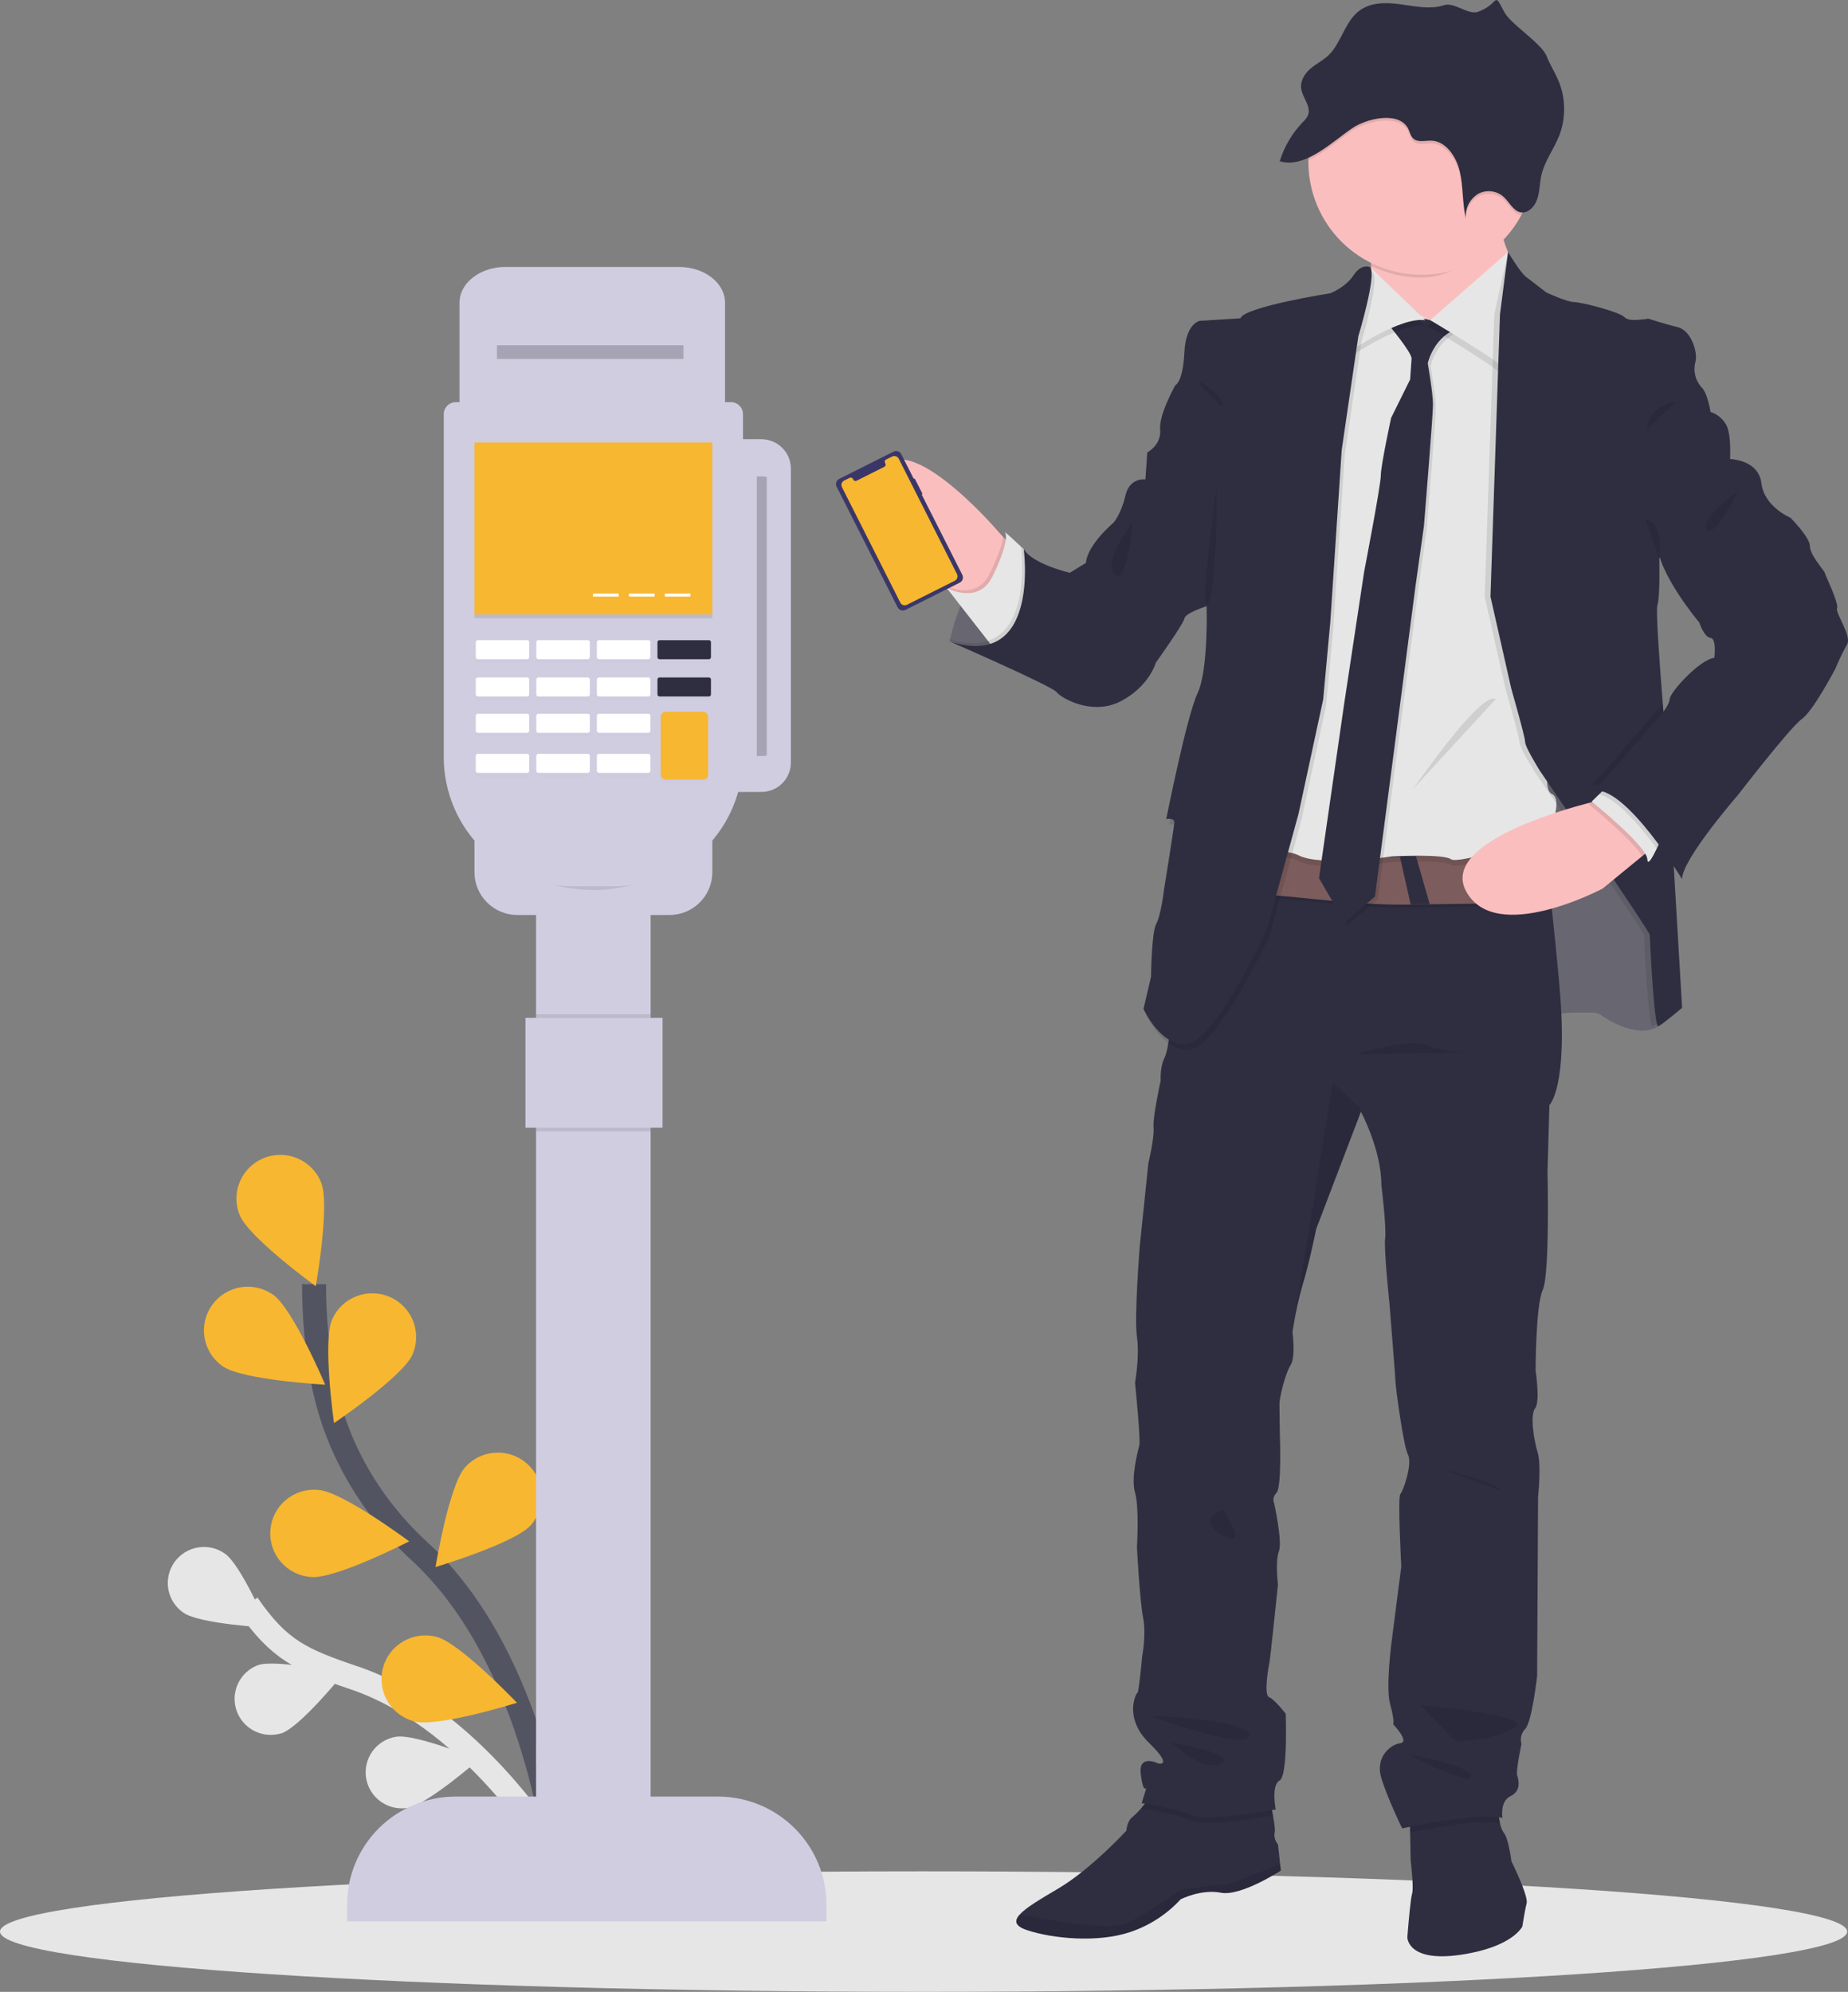 <svg width="154" height="166" viewBox="0 0 154 166" fill="none" xmlns="http://www.w3.org/2000/svg">
<rect x="0" y="0" width="154" height="166" fill="#808080" stroke="none"/>
<g clip-path="url(#clip0)">
<path d="M46.965 155.661C46.965 155.661 40.008 143.374 29.523 139.834C25.123 138.348 23.259 137.528 20.632 133.708" stroke="#E6E6E6" stroke-width="2" stroke-miterlimit="10"/>
<path d="M23.464 144.452C25.037 143.909 28.606 139.497 28.606 139.497C28.606 139.497 23.06 138.233 21.487 138.775C20.756 139.054 20.163 139.604 19.832 140.311C19.501 141.018 19.458 141.825 19.714 142.562C19.969 143.299 20.502 143.908 21.199 144.261C21.897 144.614 22.705 144.682 23.453 144.452L23.464 144.452Z" fill="#E6E6E6"/>
<path d="M33.976 150.668C35.617 150.398 39.89 146.652 39.89 146.652C39.89 146.652 34.637 144.471 32.994 144.741C32.604 144.805 32.23 144.945 31.894 145.153C31.558 145.362 31.266 145.634 31.035 145.955C30.805 146.275 30.64 146.638 30.55 147.022C30.46 147.406 30.447 147.804 30.511 148.194C30.576 148.583 30.716 148.956 30.925 149.291C31.134 149.626 31.408 149.916 31.729 150.146C32.051 150.376 32.415 150.54 32.801 150.63C33.186 150.719 33.586 150.733 33.976 150.668L33.976 150.668Z" fill="#E6E6E6"/>
<path d="M18.745 129.479C20.107 130.431 22.335 135.652 22.335 135.652C22.335 135.652 16.651 135.353 15.287 134.402C14.959 134.177 14.679 133.89 14.463 133.556C14.247 133.223 14.1 132.851 14.029 132.46C13.959 132.07 13.966 131.669 14.052 131.282C14.137 130.894 14.299 130.528 14.527 130.203C14.756 129.878 15.047 129.601 15.383 129.389C15.719 129.177 16.094 129.033 16.487 128.966C16.879 128.899 17.281 128.91 17.669 128.998C18.057 129.087 18.424 129.251 18.747 129.481L18.745 129.479Z" fill="#E6E6E6"/>
<path d="M46.479 155.365C46.479 155.365 44.828 138.331 34.946 129.271C30.8 125.467 27.92 120.494 26.893 114.967C26.409 112.346 26.168 109.687 26.172 107.023" stroke="#535461" stroke-width="2" stroke-miterlimit="10"/>
<path d="M19.982 101.277C20.736 103.143 26.315 107.193 26.315 107.193C26.315 107.193 27.517 100.419 26.762 98.553C26.585 98.105 26.321 97.697 25.985 97.352C25.649 97.007 25.248 96.731 24.804 96.542C24.361 96.352 23.884 96.251 23.402 96.245C22.919 96.24 22.44 96.329 21.992 96.509C21.545 96.689 21.137 96.955 20.793 97.292C20.449 97.629 20.176 98.031 19.988 98.474C19.8 98.918 19.703 99.393 19.701 99.874C19.698 100.355 19.791 100.832 19.975 101.277H19.982Z" fill="#F7B731"/>
<path d="M18.556 113.864C20.207 115.021 27.099 115.4 27.099 115.4C27.099 115.4 24.415 109.063 22.764 107.904C22.372 107.627 21.928 107.429 21.459 107.323C20.99 107.217 20.504 107.204 20.03 107.285C19.556 107.367 19.102 107.541 18.695 107.797C18.289 108.053 17.937 108.387 17.66 108.779C17.383 109.171 17.186 109.614 17.081 110.082C16.977 110.55 16.965 111.034 17.049 111.506C17.132 111.978 17.308 112.43 17.566 112.834C17.825 113.239 18.161 113.588 18.555 113.863L18.556 113.864Z" fill="#F7B731"/>
<path d="M25.946 131.43C27.964 131.598 34.099 128.457 34.099 128.457C34.099 128.457 28.571 124.332 26.559 124.17C26.075 124.119 25.585 124.164 25.119 124.304C24.653 124.444 24.22 124.676 23.845 124.985C23.47 125.294 23.16 125.674 22.934 126.104C22.709 126.534 22.572 127.004 22.531 127.488C22.49 127.971 22.546 128.458 22.697 128.919C22.847 129.38 23.088 129.807 23.407 130.174C23.725 130.542 24.113 130.842 24.549 131.057C24.985 131.273 25.46 131.399 25.946 131.43Z" fill="#F7B731"/>
<path d="M34.539 143.467C36.494 143.971 43.078 141.909 43.078 141.909C43.078 141.909 38.329 136.918 36.375 136.413C35.91 136.291 35.425 136.262 34.948 136.327C34.471 136.393 34.012 136.551 33.597 136.793C33.182 137.036 32.819 137.358 32.528 137.74C32.238 138.123 32.027 138.559 31.906 139.023C31.785 139.487 31.758 139.97 31.825 140.445C31.892 140.92 32.053 141.377 32.297 141.79C32.542 142.203 32.866 142.564 33.251 142.852C33.636 143.139 34.074 143.348 34.541 143.467L34.539 143.467Z" fill="#F7B731"/>
<path d="M34.367 112.901C33.548 114.742 27.836 118.601 27.836 118.601C27.836 118.601 26.864 111.791 27.68 109.952C27.874 109.514 28.153 109.119 28.501 108.789C28.848 108.459 29.258 108.2 29.706 108.028C30.153 107.855 30.631 107.772 31.111 107.784C31.591 107.795 32.064 107.901 32.503 108.094C32.942 108.288 33.339 108.566 33.67 108.912C34.001 109.259 34.261 109.667 34.434 110.113C34.607 110.559 34.69 111.035 34.678 111.514C34.667 111.992 34.561 112.463 34.367 112.901V112.901Z" fill="#F7B731"/>
<path d="M44.236 127.104C42.904 128.616 36.294 130.597 36.294 130.597C36.294 130.597 37.411 123.808 38.743 122.298C39.383 121.572 40.286 121.129 41.253 121.067C42.22 121.004 43.173 121.327 43.901 121.965C44.629 122.602 45.074 123.502 45.136 124.466C45.199 125.43 44.875 126.379 44.236 127.105V127.104Z" fill="#F7B731"/>
<path d="M51.93 142.222C50.865 143.936 44.693 147.002 44.693 147.002C44.693 147.002 44.642 140.125 45.699 138.41C45.95 138.002 46.279 137.647 46.668 137.366C47.057 137.084 47.498 136.882 47.965 136.771C48.432 136.659 48.917 136.64 49.392 136.716C49.866 136.791 50.321 136.958 50.731 137.209C51.14 137.459 51.496 137.788 51.778 138.175C52.061 138.563 52.264 139.002 52.375 139.467C52.487 139.933 52.506 140.416 52.431 140.889C52.355 141.362 52.187 141.815 51.936 142.224L51.93 142.222Z" fill="#F7B731"/>
<path d="M76.965 166C119.471 166 153.93 163.752 153.93 160.978C153.93 158.204 119.471 155.956 76.965 155.956C34.458 155.956 0 158.204 0 160.978C0 163.752 34.458 166 76.965 166Z" fill="#E6E6E6"/>
<path opacity="0.1" d="M136.014 45.681C136.014 45.681 142.494 43.612 143.157 45.681H136.014Z" fill="black"/>
<path d="M79.129 53.45C79.129 53.45 80.594 45.792 85.309 45.754L88.754 52.82L86.457 54.399C86.457 54.399 81.465 54.557 79.129 53.45Z" fill="#D0CDE1"/>
<path opacity="0.502" d="M88.754 52.818L86.457 54.399C86.457 54.399 82.954 54.51 80.433 53.894C79.985 53.789 79.548 53.641 79.129 53.45C79.132 53.408 79.141 53.367 79.156 53.327C79.155 53.317 79.155 53.308 79.156 53.298C79.372 52.337 79.671 51.396 80.048 50.486C80.192 50.143 80.357 49.788 80.534 49.434C81.224 48.11 82.194 46.813 83.521 46.17C84.012 45.93 84.547 45.79 85.093 45.76H85.303L85.377 45.916L86.544 48.303L88.754 52.818Z" fill="black"/>
<path d="M127.89 84.637C127.89 84.637 132.834 84.163 133.277 84.518C133.72 84.873 136.526 86.69 138.188 85.544C139.85 84.399 138.742 80.412 138.742 80.254C138.742 80.096 138.585 74.452 138.585 74.452L135.613 70.465L131.89 63.485L124.285 62.736L124.491 73.822L124.452 79.507L127.89 84.637Z" fill="#D0CDE1"/>
<path opacity="0.503" d="M127.89 84.637C127.89 84.637 132.834 84.163 133.277 84.518C133.72 84.873 136.526 86.69 138.188 85.544C139.85 84.399 138.742 80.412 138.742 80.254C138.742 80.096 138.585 74.452 138.585 74.452L135.613 70.465L131.89 63.485L124.285 62.736L124.491 73.822L124.452 79.507L127.89 84.637Z" fill="black"/>
<path d="M84.317 45.556C84.317 45.556 83.923 50.373 80.911 50.451C80.911 50.451 80.058 49.938 78.911 49.084C76.266 47.111 72.067 43.319 73.228 39.792C74.892 34.739 82.972 44.056 82.972 44.056L83.59 44.749L84.317 45.556Z" fill="#FBBEBE"/>
<path opacity="0.1" d="M84.316 45.556C84.316 45.556 83.923 50.373 80.911 50.451C80.911 50.451 80.058 49.937 78.911 49.083L78.653 48.755C79.164 49.02 79.726 49.171 80.301 49.196C81.058 49.212 81.908 48.933 82.454 47.845C82.767 47.225 83.043 46.587 83.278 45.934C83.423 45.551 83.525 45.154 83.583 44.75L84.316 45.556Z" fill="black"/>
<path d="M83.01 54.28L82.332 53.411L80.046 50.486L78.884 48.991C79.394 49.258 79.957 49.409 80.532 49.435C81.288 49.451 82.139 49.172 82.687 48.082C83 47.462 83.275 46.823 83.511 46.17C83.888 45.105 83.88 44.556 83.748 44.372C83.617 44.188 84.589 45.088 85.057 45.53L85.073 45.546C85.207 45.669 85.293 45.752 85.293 45.752L85.374 45.912L86.521 48.199L86.533 48.295C86.638 49.022 87.025 53.627 83.01 54.28Z" fill="#E6E6E6"/>
<path d="M106.738 155.89C106.738 155.89 103.411 158.062 101.748 157.738C100.085 157.413 98.38 158.292 98.38 158.292C97.234 159.54 95.788 160.477 94.179 161.016C91.487 161.924 87.725 161.569 85.587 160.856C84.573 160.521 84.493 160.086 84.979 159.553C85.521 158.955 86.763 158.234 88.201 157.382C90.933 155.765 93.864 152.566 93.864 152.566C93.864 152.566 93.903 151.778 94.379 151.423C94.671 151.174 94.938 150.899 95.178 150.601C95.603 150.1 96.002 149.575 96.002 149.575L105.787 149.891C105.787 149.891 105.954 150.595 106.084 151.314C106.193 151.903 106.278 152.503 106.222 152.735C106.103 153.246 106.5 153.72 106.5 153.72L106.675 155.332L106.738 155.89Z" fill="#2F2E41"/>
<path d="M127.22 158.612C127.103 159.084 126.961 159.932 126.896 160.33C126.875 160.466 126.863 160.548 126.863 160.548C126.863 160.548 126.07 162.285 121.674 162.917C117.278 163.55 117.278 161.456 117.278 161.456C117.278 161.456 117.294 161.23 117.323 160.891C117.4 159.967 117.558 158.2 117.674 157.824C117.832 157.311 117.556 155.06 117.556 155.06L117.509 152.708L117.476 151.065L124.765 150.314C124.812 150.857 124.89 151.397 125 151.932C125.046 152.225 125.155 152.505 125.319 152.753C125.715 153.19 125.954 155.122 125.954 155.122C125.954 155.122 127.375 157.98 127.22 158.612Z" fill="#2F2E41"/>
<path opacity="0.1" d="M105.795 149.889C105.795 149.889 105.962 150.593 106.092 151.312C105.035 151.505 100.414 152.303 99.259 151.745C97.953 151.113 95.139 150.757 95.139 150.757L95.186 150.597C95.61 150.096 96.01 149.571 96.01 149.571L105.795 149.889Z" fill="black"/>
<path opacity="0.1" d="M124.996 151.94C123.142 151.628 119.1 152.383 117.506 152.708L117.472 151.065L124.761 150.314C124.807 150.86 124.885 151.403 124.996 151.94Z" fill="black"/>
<path d="M129.118 92.097L128.959 97.663C128.959 97.663 129.165 106.15 128.564 107.493C127.962 108.836 127.968 114.243 127.968 114.243C127.968 114.243 128.366 116.809 127.929 117.36C127.493 117.91 127.81 119.967 128.135 121.032C128.461 122.098 128.172 124.744 128.172 124.744L128.094 139.665C128.094 139.665 127.66 143.533 127.103 144.087C126.944 144.251 126.83 144.454 126.775 144.676C126.72 144.898 126.724 145.13 126.788 145.35C126.788 145.35 126.313 147.559 126.432 147.955C126.551 148.35 126.788 149.256 125.878 149.689C124.967 150.123 125.202 151.506 125.202 151.506C123.025 150.993 116.847 152.377 116.847 152.377C116.847 152.377 115.611 149.85 115.102 148.152C114.593 146.454 115.856 145.388 116.686 145.278C117.516 145.167 116.093 143.697 116.093 143.697C116.093 143.697 116.251 143.491 115.855 142.079C115.459 140.666 115.933 137.024 116.061 136.078C116.189 135.132 116.774 130.552 116.774 130.552C116.774 130.552 116.459 124.75 116.696 124.512C116.933 124.274 117.726 121.985 117.33 121.227C116.935 120.469 116.3 115.542 116.3 115.273C116.3 115.004 115.785 108.601 115.785 108.601C115.785 108.601 115.312 104.14 115.429 103.194C115.546 102.247 115.112 98.735 115.112 98.735C115.112 95.811 113.41 92.654 113.41 92.654L113.367 92.767L109.686 102.416C109.686 102.416 109.092 105.335 108.575 106.994C108.251 108.12 107.993 109.264 107.803 110.42L107.768 110.626C107.754 110.714 107.741 110.79 107.733 110.847L107.708 111.007C107.708 111.007 107.984 113.099 107.55 113.771C107.115 114.442 106.621 116.454 106.621 117.014C106.621 117.575 106.658 119.702 106.658 119.702C106.658 119.702 106.819 123.925 106.382 124.399C105.945 124.873 106.176 125.268 106.176 125.268C106.176 125.268 106.891 128.464 106.574 129.293C106.257 130.122 106.496 132.054 106.496 132.054C106.496 132.054 105.867 138.16 105.797 138.48C105.727 138.8 105.282 141.243 105.756 141.44C106.23 141.637 107.142 142.822 107.142 142.822C107.142 142.822 107.348 147.994 106.629 148.388C105.91 148.782 106.31 150.796 106.31 150.796C106.31 150.796 100.569 151.902 99.261 151.269C97.953 150.637 95.141 150.282 95.141 150.282L95.534 148.985C95.513 149.03 95.25 149.451 95.062 147.835C94.856 146.137 96.529 146.967 96.529 146.967C96.529 146.967 97.835 147.283 95.734 145.23C93.633 143.177 94.665 141.085 94.784 141.085C94.902 141.085 95.179 138.046 95.179 138.046C95.179 138.046 95.535 136.229 95.257 134.809C94.979 133.388 94.744 128.966 94.744 128.966C94.744 128.966 94.95 125.611 94.586 124.388C94.221 123.164 94.823 120.953 94.942 120.438C95.061 119.922 94.586 115.228 94.586 115.228C94.586 115.228 94.983 113.019 94.744 111.402C94.505 109.784 94.983 103.822 94.983 103.822L95.696 96.953C95.696 96.953 96.209 94.822 96.13 93.953C96.052 93.085 96.724 90.053 96.724 90.053C96.724 90.053 96.646 88.946 97.041 88.158C97.437 87.37 97.597 84.765 97.597 84.765L101.4 76.078L103.254 68.421L128.407 68.184C128.407 68.184 128.5 68.847 128.65 70.054C128.8 71.261 129.019 73.049 129.268 75.254C129.486 77.258 129.725 79.615 129.959 82.235C130.702 90.597 129.118 92.097 129.118 92.097Z" fill="#2F2E41"/>
<path d="M126.782 22.976L120.917 29.215C120.917 29.215 113.393 26.213 114.184 25.187C114.491 24.789 114.442 23.544 114.265 22.152C113.987 19.967 113.393 17.448 113.393 17.448C113.393 17.448 126.543 15.317 125.432 17.526C125.02 18.335 125.099 19.277 125.35 20.148C125.671 21.161 126.155 22.116 126.782 22.975V22.976Z" fill="#FBBEBE"/>
<path opacity="0.1" d="M125.432 17.527C125.021 18.336 124.835 18.414 125.088 19.285C123.368 21.132 121.174 23.134 118.463 23.134C117.006 23.136 115.569 22.8 114.265 22.152C113.987 19.968 113.394 17.449 113.394 17.449C113.394 17.449 126.543 15.318 125.432 17.527Z" fill="black"/>
<path d="M127.89 13.501C127.89 15.993 126.897 18.384 125.128 20.146C123.36 21.908 120.962 22.898 118.461 22.898C115.961 22.898 113.562 21.908 111.794 20.146C110.026 18.384 109.033 15.993 109.033 13.501C109.033 13.456 109.033 13.411 109.033 13.366C109.051 10.874 110.061 8.492 111.842 6.743C113.622 4.994 116.027 4.021 118.527 4.039C121.027 4.057 123.418 5.064 125.173 6.839C126.928 8.613 127.904 11.01 127.886 13.501H127.89Z" fill="#FBBEBE"/>
<path opacity="0.1" d="M129.256 75.483C128.007 75.493 123.848 75.528 119.201 75.602H119.145L117.609 75.628H117.562C112.051 75.716 106.621 74.642 104.441 74.847C99.806 75.281 106.105 70.584 106.105 70.584C109.558 71.419 113.111 71.777 116.662 71.647L117.995 71.579C122.207 71.341 126.441 70.947 128.649 70.286C128.803 71.504 129.017 73.286 129.256 75.483Z" fill="black"/>
<path d="M129.256 75.247C128.007 75.247 123.848 75.292 119.201 75.364H119.145L117.608 75.39H117.561C112.05 75.479 106.62 74.405 104.44 74.608C99.805 75.041 106.104 70.346 106.104 70.346C109.557 71.18 113.11 71.538 116.661 71.409L117.994 71.34C122.206 71.103 126.44 70.707 128.649 70.046C128.803 71.266 129.017 73.042 129.256 75.247Z" fill="#7C5C5C"/>
<path opacity="0.1" d="M115.927 25.581L108.639 28.977L103.015 72.319C103.015 72.319 106.342 70.82 108.243 71.767C110.143 72.714 116.005 71.847 116.005 71.847C116.005 71.847 120.283 71.609 120.918 72.084C121.552 72.559 128.996 70.111 128.996 70.111C128.996 70.111 130.344 67.109 129.314 66.637C128.284 66.165 129.631 61.505 129.631 61.505L128.997 30.24L127.73 26.215L124.324 24.16L120.834 26.924L119.186 27.16L115.927 25.581Z" fill="black"/>
<path d="M115.927 25.107L108.639 28.502L103.015 71.849C103.015 71.849 106.342 70.348 108.243 71.297C110.143 72.245 116.005 71.375 116.005 71.375C116.005 71.375 120.283 71.138 120.918 71.611C121.552 72.085 128.996 69.638 128.996 69.638C128.996 69.638 130.344 66.639 129.314 66.165C128.284 65.691 129.631 61.032 129.631 61.032L128.997 29.764L127.73 25.738L124.324 23.684L120.834 26.449L119.186 26.683L115.927 25.107Z" fill="#E6E6E6"/>
<path opacity="0.1" d="M115.808 27.121C115.808 27.121 117.907 29.607 117.868 30.12C117.829 30.633 117.75 31.857 117.75 31.857L116.164 35.055C116.164 35.055 115.293 39.042 115.293 39.872C115.293 40.701 113.907 47.878 113.907 47.878L112.243 58.932L110.144 73.419L112.283 77.09L114.819 74.959L118.185 49.141L118.897 44.049C118.897 44.049 119.649 34.891 119.649 33.944C119.649 32.998 119.215 30.51 119.215 30.51C119.215 30.51 119.73 28.14 121.868 27.588C124.007 27.036 121.71 27.469 121.71 27.469L120.474 26.482L119.404 26.917C119.404 26.917 116.442 26.016 115.808 27.121Z" fill="black"/>
<path d="M115.571 26.889C115.571 26.889 117.67 29.375 117.631 29.888C117.592 30.401 117.512 31.625 117.512 31.625L115.927 34.823C115.927 34.823 115.066 38.806 115.066 39.633C115.066 40.461 113.68 47.64 113.68 47.64L112.005 58.71L109.916 73.188L112.057 76.861L114.58 74.723L117.95 48.911L118.663 43.819C118.663 43.819 119.415 34.661 119.415 33.713C119.415 32.764 118.98 30.278 118.98 30.278C118.98 30.278 119.495 27.91 121.633 27.357C123.772 26.803 121.475 27.24 121.475 27.24L120.239 26.252L119.186 26.683C119.186 26.683 116.205 25.779 115.571 26.889Z" fill="#2F2E41"/>
<path opacity="0.1" d="M114.185 22.739C114.185 22.739 113.867 22.976 113.789 24.554C113.711 26.133 112.601 29.687 112.601 29.687C112.601 29.687 116.721 26.843 118.781 27.16L114.185 22.739Z" fill="black"/>
<path d="M114.185 22.265C114.185 22.265 113.867 22.502 113.789 24.082C113.711 25.662 112.601 29.215 112.601 29.215C112.601 29.215 116.721 26.373 118.781 26.689L114.185 22.265Z" fill="#E6E6E6"/>
<path opacity="0.1" d="M125.434 21.475L118.937 27.16C118.937 27.16 124.404 30.397 125.117 31.188C125.83 31.978 126.543 23.449 126.543 23.449L125.434 21.475Z" fill="black"/>
<path d="M125.671 21.003L119.186 26.683C119.186 26.683 124.651 29.919 125.367 30.709C126.082 31.499 126.794 22.971 126.794 22.971L125.671 21.003Z" fill="#E6E6E6"/>
<path opacity="0.1" d="M114.422 22.74C114.422 22.74 113.709 22.384 113.035 23.411C112.362 24.438 111.095 24.91 111.095 24.91C111.095 24.91 103.885 26.055 103.609 27.002L100.243 27.207C100.243 27.207 99.055 27.363 98.934 29.852C98.814 32.34 98.174 32.57 98.174 32.57C98.174 32.57 96.788 35.017 96.905 36.279C97.023 37.542 95.836 38.174 95.836 38.174L100.78 51.004C100.78 51.004 100.939 56.294 100.026 58.228C99.114 60.162 97.413 68.729 97.413 68.729C97.413 68.729 98.127 68.571 98.086 69.043C98.045 69.515 97.215 74.689 97.215 74.689C97.215 74.689 96.978 76.742 96.583 77.452C96.188 78.163 96.146 81.874 96.146 81.874L95.511 84.558C95.511 84.558 97.017 87.914 99.314 87.432C101.611 86.95 105.797 78.009 105.797 78.009L108.451 68.337L110.511 58.785L111.104 52.312L112.056 37.982L113.442 28.507C113.442 28.507 114.978 23.412 114.422 22.74Z" fill="black"/>
<path d="M114.185 22.265C114.185 22.265 113.472 21.91 112.798 22.937C112.125 23.963 110.858 24.438 110.858 24.438C110.858 24.438 103.648 25.581 103.372 26.529L100.003 26.735C100.003 26.735 98.816 26.893 98.698 29.379C98.58 31.866 97.944 32.103 97.944 32.103C97.944 32.103 96.557 34.551 96.677 35.813C96.796 37.076 95.608 37.708 95.608 37.708L100.552 50.537C100.552 50.537 100.71 55.828 99.8 57.762C98.889 59.696 97.186 68.263 97.186 68.263C97.186 68.263 97.899 68.105 97.86 68.579C97.821 69.053 96.989 74.223 96.989 74.223C96.989 74.223 96.751 76.276 96.354 76.986C95.957 77.696 95.919 81.408 95.919 81.408L95.29 84.083C95.29 84.083 96.796 87.44 99.093 86.957C101.39 86.475 105.549 77.524 105.549 77.524L108.204 67.852L110.264 58.298L110.86 51.825L111.81 37.495L113.196 28.02C113.196 28.02 114.739 22.937 114.185 22.265Z" fill="#2F2E41"/>
<path opacity="0.1" d="M88.754 52.818L86.457 54.4C86.457 54.4 82.955 54.51 80.433 53.895L79.156 53.328L78.898 53.217L79.162 53.299C80.487 53.691 81.523 53.683 82.332 53.412C85.583 52.322 85.217 46.972 85.099 45.761C85.087 45.639 85.078 45.555 85.072 45.531C85.072 45.526 85.072 45.521 85.072 45.516L85.091 45.547C85.135 45.62 85.186 45.688 85.242 45.752C85.287 45.804 85.335 45.857 85.386 45.906L86.534 48.193L86.546 48.29L88.754 52.818Z" fill="black"/>
<path d="M96.716 37.383L95.607 37.7L95.449 39.958C95.449 39.958 94.141 39.753 93.784 41.301C93.428 42.849 92.795 43.559 92.795 43.559C92.795 43.559 90.616 45.376 90.496 46.914L89.151 47.735C89.151 47.735 86.019 47.008 85.309 45.754C85.309 45.754 86.735 55.939 79.129 53.451C79.129 53.451 87.645 57.163 88.041 57.676C88.436 58.189 91.053 59.688 93.428 58.425C95.803 57.163 96.32 55.221 96.32 55.221C96.32 55.221 98.617 52.022 98.698 51.548C98.778 51.073 100.551 50.522 100.551 50.522L103.959 42.309L96.716 37.383Z" fill="#2F2E41"/>
<path opacity="0.1" d="M124.524 26.213L125.671 21.004C125.671 21.004 126.186 22.702 126.702 23.096L128.405 24.397C128.405 24.397 130.109 25.188 130.702 25.188C131.295 25.188 134.505 26.009 134.9 26.45C135.296 26.892 136.882 26.569 136.882 26.569C136.882 26.569 138.188 27.002 139.338 27.28C140.487 27.557 141.041 29.452 140.803 30.201C140.707 30.574 140.708 30.965 140.805 31.338C140.902 31.711 141.093 32.053 141.359 32.332C141.832 32.806 142.072 34.346 142.072 34.346C142.654 34.535 143.138 34.946 143.417 35.49C143.814 36.358 143.695 38.253 143.695 38.253L137.793 46.543C137.793 46.543 137.871 49.742 137.635 50.444C137.398 51.146 138.459 63.234 138.459 63.234L139.695 83.998C139.695 83.998 138.071 85.379 137.715 85.537C137.359 85.696 137 78.194 137 77.919C137 77.644 127.852 64.26 127.852 64.26C127.852 64.26 126.616 62.286 126.616 61.852C126.616 61.419 125.466 57.43 125.466 57.43L123.723 49.732L124.524 26.213Z" fill="black"/>
<path d="M144.185 37.8C144.185 38.071 144.17 38.252 144.17 38.252L138.274 46.536C138.274 46.536 138.356 49.733 138.117 50.437C137.979 50.847 138.282 55.097 138.562 58.585C138.768 61.104 138.949 63.227 138.949 63.227L139.47 72.034L140.175 83.991C140.175 83.991 138.552 85.372 138.195 85.53C137.839 85.689 137.483 78.187 137.483 77.91C137.483 77.633 128.332 64.253 128.332 64.253C128.332 64.253 127.096 62.279 127.096 61.845C127.096 61.412 125.948 57.423 125.948 57.423L124.206 49.724L124.997 26.199L125.67 20.99C125.67 20.99 126.661 22.688 127.176 23.08C127.691 23.472 128.878 24.384 128.878 24.384C128.878 24.384 130.582 25.174 131.177 25.174C131.772 25.174 134.98 25.995 135.375 26.436C135.771 26.878 137.357 26.556 137.357 26.556C137.357 26.556 138.663 26.989 139.81 27.266C140.958 27.543 141.514 29.438 141.277 30.185C141.181 30.558 141.181 30.95 141.278 31.323C141.375 31.696 141.565 32.038 141.831 32.318C142.306 32.792 142.544 34.33 142.544 34.33C143.127 34.52 143.612 34.933 143.891 35.478C144.168 36.09 144.195 37.185 144.185 37.8Z" fill="#2F2E41"/>
<path opacity="0.1" d="M95.766 142.981C95.972 142.981 104.282 143.297 104.123 144.64C103.965 145.982 95.766 142.981 95.766 142.981Z" fill="black"/>
<path opacity="0.1" d="M97.628 145.231C97.628 145.231 103.213 146.138 101.748 146.968C100.284 147.797 97.628 145.231 97.628 145.231Z" fill="black"/>
<path opacity="0.1" d="M118.383 142.112C118.383 142.112 127.653 142.903 126.267 143.927C124.881 144.952 121.593 145.111 121.434 145.159C121.275 145.207 118.383 142.112 118.383 142.112Z" fill="black"/>
<path opacity="0.1" d="M117.275 146.179C117.275 146.179 122.425 147.048 122.581 148.027C122.738 149.006 117.275 146.179 117.275 146.179Z" fill="black"/>
<path opacity="0.1" d="M120.126 122.414C120.126 122.414 124.839 123.519 125.117 124.262L120.126 122.414Z" fill="black"/>
<path opacity="0.1" d="M101.944 125.81C101.944 125.81 99.488 126.52 101.866 127.941C104.243 129.362 101.944 125.81 101.944 125.81Z" fill="black"/>
<path opacity="0.1" d="M112.837 87.873C113.115 87.873 117.433 86.452 118.937 87.084C120.441 87.717 122.305 87.715 122.305 87.715L112.837 87.873Z" fill="black"/>
<path opacity="0.1" d="M113.394 92.379L113.35 92.769L109.669 102.418C109.669 102.418 109.076 105.337 108.559 106.996C108.235 108.122 107.977 109.266 107.787 110.422L111.056 90.219L113.394 92.379Z" fill="black"/>
<path d="M119.145 75.364L117.608 75.39H117.561L116.661 71.412C117.104 71.39 117.546 71.366 117.993 71.34L119.145 75.364Z" fill="#2F2E41"/>
<path d="M137.832 70.546L136.845 71.355L133.55 74.055C133.55 74.055 124.636 78.794 122.181 74.293C120.016 70.329 130.122 67.498 132.555 66.88C132.886 66.796 133.073 66.755 133.073 66.755L137.832 70.546Z" fill="#FBBEBE"/>
<path opacity="0.1" d="M99.766 31.74C99.766 31.74 101.509 32.528 101.905 33.634C102.301 34.74 99.766 31.74 99.766 31.74Z" fill="black"/>
<path opacity="0.1" d="M94.38 43.581C94.38 43.581 91.844 46.661 92.874 47.846C93.904 49.03 94.38 43.581 94.38 43.581Z" fill="black"/>
<path opacity="0.1" d="M139.694 33.477C139.694 33.477 137.317 33.713 137.239 35.766L139.694 33.477Z" fill="black"/>
<path opacity="0.1" d="M117.67 65.846C117.908 65.609 123.374 57.556 124.641 58.267L117.67 65.846Z" fill="black"/>
<path opacity="0.1" d="M127.89 13.501C127.892 15.048 127.509 16.572 126.776 17.936L126.706 17.923C126.108 17.798 125.797 17.102 125.34 16.671C125.059 16.405 124.702 16.233 124.319 16.179C123.935 16.125 123.545 16.192 123.201 16.371C122.855 16.578 122.573 16.878 122.387 17.236C122.201 17.593 122.12 17.996 122.151 18.398C121.85 17.133 121.945 15.788 121.65 14.521C121.355 13.255 120.468 11.974 119.254 11.951C118.731 11.951 118.119 12.145 117.742 11.746C117.513 11.509 117.466 11.13 117.295 10.853C116.428 9.453 113.793 10.161 112.71 10.877C111.667 11.566 110.377 12.741 109.037 13.357C109.055 10.866 110.066 8.483 111.846 6.734C112.728 5.868 113.772 5.184 114.919 4.72C116.067 4.256 117.294 4.022 118.532 4.031C119.77 4.039 120.994 4.291 122.134 4.772C123.275 5.252 124.309 5.951 125.178 6.83C126.047 7.709 126.734 8.749 127.199 9.892C127.665 11.036 127.9 12.259 127.891 13.493L127.89 13.501Z" fill="black"/>
<path d="M117.295 10.623C117.468 10.908 117.514 11.282 117.742 11.516C118.119 11.906 118.731 11.707 119.254 11.722C120.468 11.743 121.356 13.025 121.65 14.292C121.944 15.558 121.856 16.901 122.15 18.167C122.12 17.765 122.202 17.363 122.388 17.006C122.574 16.648 122.856 16.349 123.203 16.143C123.546 15.964 123.936 15.897 124.319 15.95C124.702 16.004 125.059 16.175 125.339 16.441C125.797 16.874 126.108 17.568 126.705 17.693C127.303 17.819 127.879 17.248 128.094 16.619C128.308 15.991 128.3 15.303 128.436 14.653C128.705 13.421 129.511 12.414 129.958 11.243C130.489 9.818 130.474 8.248 129.917 6.833C129.62 6.092 129.177 5.425 128.887 4.684C128.43 3.559 125.894 2.044 125.339 0.972C124.406 -0.823 125.008 0.296 123.203 0.972C122.342 1.295 121.213 0.146 120.34 0.432C119.167 0.806 117.917 0.524 116.704 0.356C115.49 0.187 114.153 0.171 113.179 0.972C112.058 1.885 111.751 3.604 110.707 4.608C110.264 5.028 109.713 5.296 109.246 5.687C108.779 6.078 108.377 6.656 108.422 7.291C108.492 8.112 109.296 8.851 108.999 9.608C108.892 9.827 108.743 10.023 108.56 10.185C107.677 11.107 107.02 12.22 106.642 13.437C108.762 14.096 111.057 11.768 112.715 10.668C113.789 9.933 116.428 9.233 117.295 10.623Z" fill="#2F2E41"/>
<path opacity="0.1" d="M137.832 70.546L136.845 71.355C135.975 69.918 132.406 67.03 132.406 67.03L132.56 66.882C132.892 66.798 133.078 66.757 133.078 66.757L137.832 70.546Z" fill="black"/>
<path d="M138.783 69.084C138.783 69.084 138.429 69.962 138.062 70.726C137.695 71.49 137.298 72.176 137.277 71.615C137.238 70.509 132.644 66.797 132.644 66.797L133.262 66.194L133.985 65.496L138.783 69.084Z" fill="#E6E6E6"/>
<path opacity="0.1" d="M138.942 63.241L139.463 72.048C138.227 70.141 134.855 65.253 132.681 65.411L137.951 59.373C138.17 59.129 138.372 58.87 138.555 58.598C138.757 61.118 138.942 63.241 138.942 63.241Z" fill="black"/>
<path opacity="0.1" d="M138.783 69.084C138.783 69.084 138.429 69.962 138.062 70.726C136.682 68.84 134.783 66.61 133.267 66.193L133.99 65.495L138.783 69.084Z" fill="black"/>
<path d="M142.745 37.154L144.17 38.258C144.17 38.258 146.546 38.299 146.784 40.272C147.022 42.245 149.2 43.146 149.2 43.146C149.2 43.146 150.824 44.764 150.824 45.514C150.824 46.264 152.06 47.608 152.06 47.725C152.06 47.842 153.248 50.253 153.09 50.686C152.931 51.119 154.356 53.016 153.914 53.726C153.555 54.363 153.237 55.022 152.962 55.699C152.962 55.699 151.108 59.253 150.15 59.924C149.192 60.596 144.843 66.239 144.843 66.239C144.843 66.239 140.169 71.608 140.169 73.267C140.169 73.267 135.611 65.687 132.92 65.876L138.188 59.836C138.188 59.836 139.1 58.85 139.139 58.257C139.178 57.664 141.673 54.942 142.862 54.822C142.862 54.822 143.068 53.205 142.544 53.165C142.021 53.125 141.594 51.861 141.594 51.861C141.594 51.861 138.109 47.755 138.069 45.15C138.03 42.545 142.745 37.154 142.745 37.154Z" fill="#2F2E41"/>
<path opacity="0.1" d="M144.844 40.898C144.844 40.898 141.515 43.345 142.23 44.134C142.946 44.922 144.844 40.898 144.844 40.898Z" fill="black"/>
<path opacity="0.1" d="M106.738 155.89C106.738 155.89 103.411 158.062 101.748 157.738C100.085 157.413 98.38 158.292 98.38 158.292C97.234 159.54 95.788 160.477 94.179 161.016C91.487 161.924 87.725 161.569 85.587 160.856C84.573 160.521 84.493 160.086 84.979 159.553C87.305 160.014 92.502 160.932 93.903 160.265C95.724 159.396 98.338 157.501 98.338 157.501C98.338 157.501 101.748 157.028 102.222 157.028C102.559 157.028 105.19 155.946 106.675 155.324L106.738 155.89Z" fill="black"/>
<path opacity="0.1" d="M101.411 40.424C101.411 40.424 101.411 49.424 100.638 50.313C99.866 51.202 101.411 40.424 101.411 40.424Z" fill="black"/>
<path opacity="0.1" d="M137.119 43.325L138.266 46.541C138.266 46.541 138.723 43.385 137.119 43.325Z" fill="black"/>
<g opacity="0.1">
<path opacity="0.1" d="M109.111 8.822C109.401 8.081 108.641 7.357 108.542 6.564C108.441 6.788 108.397 7.034 108.415 7.279C108.466 7.876 108.909 8.437 109.033 8.989C109.064 8.936 109.09 8.88 109.111 8.822V8.822Z" fill="black"/>
<path opacity="0.1" d="M122.258 17.324C121.974 16.078 122.052 14.76 121.768 13.515C121.484 12.271 120.587 10.966 119.374 10.945C118.851 10.945 118.239 11.136 117.86 10.74C117.633 10.506 117.586 10.124 117.415 9.847C116.548 8.447 113.913 9.158 112.827 9.873C111.206 10.947 108.981 13.191 106.905 12.682C106.804 12.922 106.71 13.164 106.635 13.414C108.754 14.073 111.05 11.745 112.708 10.644C113.789 9.928 116.428 9.207 117.296 10.618C117.468 10.903 117.514 11.277 117.743 11.511C118.12 11.901 118.732 11.702 119.255 11.716C120.468 11.738 121.356 13.02 121.65 14.286C121.945 15.553 121.856 16.896 122.151 18.161C122.131 17.878 122.167 17.594 122.259 17.326L122.258 17.324Z" fill="black"/>
<path opacity="0.1" d="M128.213 15.841C128.007 16.47 127.432 17.045 126.823 16.915C126.213 16.786 125.914 16.094 125.459 15.663C125.179 15.397 124.822 15.225 124.438 15.172C124.054 15.118 123.664 15.186 123.321 15.365C122.99 15.562 122.719 15.843 122.534 16.179C122.349 16.516 122.258 16.895 122.27 17.278C122.428 16.795 122.761 16.388 123.203 16.135C123.546 15.956 123.936 15.889 124.319 15.942C124.702 15.996 125.059 16.167 125.34 16.433C125.797 16.866 126.108 17.56 126.705 17.685C127.303 17.81 127.88 17.239 128.094 16.611C128.207 16.242 128.28 15.863 128.312 15.478C128.287 15.601 128.253 15.722 128.213 15.841Z" fill="black"/>
<path opacity="0.1" d="M130.075 10.464C129.631 11.634 128.823 12.644 128.555 13.876C128.502 14.124 128.471 14.379 128.44 14.634C128.712 13.402 129.513 12.4 129.958 11.234C130.156 10.706 130.28 10.153 130.325 9.591C130.265 9.888 130.181 10.18 130.076 10.464L130.075 10.464Z" fill="black"/>
</g>
<path d="M76.146 39.899L76.131 39.906C76.09 39.927 76.074 39.976 76.094 40.016L76.69 41.194C76.71 41.234 76.76 41.251 76.8 41.23L76.816 41.222C76.856 41.202 76.872 41.153 76.852 41.113L76.256 39.935C76.236 39.895 76.187 39.878 76.146 39.899Z" fill="#3A3768"/>
<path d="M74.458 37.639L69.932 39.912C69.693 40.031 69.597 40.321 69.718 40.559L74.803 50.617C74.924 50.855 75.215 50.951 75.453 50.831L79.979 48.558C80.218 48.438 80.314 48.148 80.193 47.91L75.108 37.852C74.987 37.614 74.696 37.519 74.458 37.639Z" fill="#3A3768"/>
<path d="M73.849 38.293C73.823 38.305 73.799 38.322 73.78 38.343C73.761 38.364 73.746 38.389 73.737 38.417C73.728 38.444 73.725 38.473 73.728 38.502C73.731 38.53 73.74 38.558 73.754 38.583L73.776 38.621C73.79 38.647 73.799 38.674 73.802 38.703C73.805 38.731 73.802 38.76 73.792 38.788C73.783 38.815 73.769 38.84 73.749 38.861C73.73 38.883 73.706 38.9 73.679 38.911L71.395 40.059C71.37 40.073 71.342 40.082 71.314 40.085C71.285 40.088 71.256 40.084 71.229 40.076C71.201 40.067 71.176 40.052 71.155 40.033C71.133 40.014 71.116 39.99 71.104 39.964L71.083 39.923C71.071 39.897 71.054 39.873 71.032 39.854C71.011 39.835 70.986 39.82 70.959 39.812C70.931 39.803 70.902 39.8 70.874 39.802C70.845 39.805 70.817 39.814 70.792 39.828L70.347 40.05C70.299 40.074 70.255 40.108 70.219 40.149C70.184 40.19 70.157 40.238 70.139 40.289C70.123 40.341 70.116 40.395 70.12 40.449C70.124 40.503 70.139 40.556 70.164 40.605L75.024 50.219C75.048 50.267 75.082 50.31 75.123 50.346C75.164 50.382 75.212 50.409 75.264 50.426C75.316 50.443 75.37 50.449 75.424 50.445C75.479 50.441 75.532 50.426 75.58 50.401L79.566 48.399C79.615 48.375 79.658 48.342 79.694 48.301C79.729 48.26 79.756 48.212 79.773 48.161C79.79 48.11 79.797 48.056 79.793 48.002C79.789 47.948 79.774 47.895 79.75 47.847L74.896 38.232C74.871 38.184 74.838 38.141 74.797 38.105C74.756 38.07 74.708 38.044 74.656 38.027C74.605 38.01 74.551 38.004 74.497 38.008C74.443 38.012 74.39 38.027 74.342 38.051L73.849 38.293Z" fill="#F7B731"/>
<path opacity="0.1" d="M48.338 151.16H40.46V152.403H48.338V151.16Z" fill="black"/>
<path d="M65.907 39.058V63.545C65.908 63.868 65.845 64.188 65.721 64.486C65.597 64.785 65.416 65.056 65.187 65.284C64.958 65.512 64.686 65.693 64.386 65.817C64.087 65.94 63.766 66.003 63.442 66.002H60.794V36.604H63.442C63.766 36.603 64.086 36.666 64.385 36.789C64.685 36.912 64.957 37.093 65.186 37.321C65.415 37.549 65.596 37.82 65.72 38.118C65.844 38.416 65.907 38.735 65.907 39.058L65.907 39.058Z" fill="#D0CDE1"/>
<path opacity="0.2" d="M63.897 39.742V62.972C63.747 62.997 63.596 63.01 63.444 63.009H63.065V39.705H63.445C63.596 39.705 63.748 39.717 63.897 39.742Z" fill="black"/>
<path d="M54.219 74.643H44.673V150.92H54.219V74.643Z" fill="#D0CDE1"/>
<path d="M37.968 149.724H59.824C62.224 149.724 64.525 150.674 66.222 152.365C67.919 154.056 68.872 156.349 68.872 158.741V160.128H28.921V158.741C28.921 156.349 29.874 154.056 31.57 152.365C33.267 150.674 35.569 149.724 37.968 149.724Z" fill="#D0CDE1"/>
<path opacity="0.1" d="M54.219 85.144H44.673V94.293H54.219V85.144Z" fill="black"/>
<path opacity="0.1" d="M54.219 84.521H44.673V93.671H54.219V84.521Z" fill="black"/>
<path d="M55.212 84.831H43.788V93.981H55.212V84.831Z" fill="#D0CDE1"/>
<path d="M59.361 68.896V72.693C59.361 73.161 59.268 73.624 59.089 74.056C58.909 74.489 58.645 74.881 58.313 75.212C57.982 75.543 57.587 75.805 57.154 75.984C56.72 76.163 56.255 76.256 55.786 76.256H43.115C42.167 76.256 41.257 75.88 40.587 75.212C39.917 74.544 39.54 73.638 39.54 72.693V68.896C39.541 67.952 39.917 67.046 40.588 66.379C41.258 65.712 42.167 65.337 43.115 65.338H55.786C56.733 65.337 57.642 65.712 58.312 66.379C58.983 67.046 59.36 67.952 59.36 68.896H59.361Z" fill="#D0CDE1"/>
<path opacity="0.1" d="M59.361 68.896V69.283C58.197 70.803 56.697 72.035 54.978 72.884C53.258 73.732 51.365 74.173 49.447 74.173C47.528 74.173 45.636 73.732 43.916 72.884C42.197 72.035 40.697 70.803 39.533 69.283V68.896C39.534 67.952 39.911 67.046 40.581 66.379C41.252 65.712 42.16 65.337 43.108 65.338H55.779C56.249 65.337 56.714 65.428 57.148 65.606C57.583 65.784 57.978 66.046 58.31 66.377C58.643 66.707 58.907 67.1 59.087 67.532C59.267 67.964 59.36 68.428 59.361 68.896Z" fill="black"/>
<path d="M37.986 33.515H60.908C61.175 33.515 61.431 33.621 61.62 33.809C61.809 33.997 61.915 34.252 61.915 34.519V63.098C61.915 65.954 60.776 68.693 58.75 70.713C56.723 72.733 53.975 73.867 51.109 73.867H47.785C44.919 73.867 42.171 72.733 40.144 70.713C38.117 68.693 36.979 65.954 36.979 63.098V34.519C36.979 34.252 37.085 33.997 37.274 33.809C37.463 33.621 37.719 33.515 37.986 33.515Z" fill="#D0CDE1"/>
<path d="M42.131 22.248H56.582C58.701 22.248 60.419 23.579 60.419 25.223V33.746C60.419 34.338 59.8 34.818 59.036 34.818H39.677C38.913 34.818 38.294 34.338 38.294 33.746V25.221C38.294 23.578 40.012 22.246 42.131 22.246L42.131 22.248Z" fill="#D0CDE1"/>
<path opacity="0.2" d="M56.954 28.774H41.413V29.917H56.954V28.774Z" fill="black"/>
<path opacity="0.1" d="M59.358 37.184H39.535V51.52H59.358V37.184Z" fill="black"/>
<path d="M59.358 36.872H39.535V51.208H59.358V36.872Z" fill="#F7B731"/>
<g opacity="0.1">
<path opacity="0.1" d="M43.935 53.665H39.817C39.723 53.665 39.647 53.741 39.647 53.835V55.081C39.647 55.175 39.723 55.251 39.817 55.251H43.935C44.03 55.251 44.106 55.175 44.106 55.081V53.835C44.106 53.741 44.03 53.665 43.935 53.665Z" fill="black"/>
<path opacity="0.1" d="M48.982 53.665H44.864C44.769 53.665 44.693 53.741 44.693 53.835V55.081C44.693 55.175 44.769 55.251 44.864 55.251H48.982C49.076 55.251 49.152 55.175 49.152 55.081V53.835C49.152 53.741 49.076 53.665 48.982 53.665Z" fill="black"/>
<path opacity="0.1" d="M54.028 53.665H49.91C49.816 53.665 49.739 53.741 49.739 53.835V55.081C49.739 55.175 49.816 55.251 49.91 55.251H54.028C54.122 55.251 54.199 55.175 54.199 55.081V53.835C54.199 53.741 54.122 53.665 54.028 53.665Z" fill="black"/>
<path opacity="0.1" d="M59.077 53.665H54.958C54.864 53.665 54.788 53.741 54.788 53.835V55.081C54.788 55.175 54.864 55.251 54.958 55.251H59.077C59.171 55.251 59.247 55.175 59.247 55.081V53.835C59.247 53.741 59.171 53.665 59.077 53.665Z" fill="black"/>
<path opacity="0.1" d="M43.935 56.771H39.817C39.723 56.771 39.647 56.847 39.647 56.941V58.187C39.647 58.281 39.723 58.357 39.817 58.357H43.935C44.03 58.357 44.106 58.281 44.106 58.187V56.941C44.106 56.847 44.03 56.771 43.935 56.771Z" fill="black"/>
<path opacity="0.1" d="M48.982 56.771H44.864C44.769 56.771 44.693 56.847 44.693 56.941V58.187C44.693 58.281 44.769 58.357 44.864 58.357H48.982C49.076 58.357 49.152 58.281 49.152 58.187V56.941C49.152 56.847 49.076 56.771 48.982 56.771Z" fill="black"/>
<path opacity="0.1" d="M54.028 56.771H49.91C49.816 56.771 49.739 56.847 49.739 56.941V58.187C49.739 58.281 49.816 58.357 49.91 58.357H54.028C54.122 58.357 54.199 58.281 54.199 58.187V56.941C54.199 56.847 54.122 56.771 54.028 56.771Z" fill="black"/>
<path opacity="0.1" d="M43.935 59.799H39.817C39.723 59.799 39.647 59.875 39.647 59.969V61.215C39.647 61.309 39.723 61.385 39.817 61.385H43.935C44.03 61.385 44.106 61.309 44.106 61.215V59.969C44.106 59.875 44.03 59.799 43.935 59.799Z" fill="black"/>
<path opacity="0.1" d="M48.982 59.799H44.864C44.769 59.799 44.693 59.875 44.693 59.969V61.215C44.693 61.309 44.769 61.385 44.864 61.385H48.982C49.076 61.385 49.152 61.309 49.152 61.215V59.969C49.152 59.875 49.076 59.799 48.982 59.799Z" fill="black"/>
<path opacity="0.1" d="M54.028 59.799H49.91C49.816 59.799 49.739 59.875 49.739 59.969V61.215C49.739 61.309 49.816 61.385 49.91 61.385H54.028C54.122 61.385 54.199 61.309 54.199 61.215V59.969C54.199 59.875 54.122 59.799 54.028 59.799Z" fill="black"/>
<path opacity="0.1" d="M43.935 63.14H39.817C39.723 63.14 39.647 63.216 39.647 63.31V64.556C39.647 64.65 39.723 64.726 39.817 64.726H43.935C44.03 64.726 44.106 64.65 44.106 64.556V63.31C44.106 63.216 44.03 63.14 43.935 63.14Z" fill="black"/>
<path opacity="0.1" d="M48.982 63.14H44.864C44.769 63.14 44.693 63.216 44.693 63.31V64.556C44.693 64.65 44.769 64.726 44.864 64.726H48.982C49.076 64.726 49.152 64.65 49.152 64.556V63.31C49.152 63.216 49.076 63.14 48.982 63.14Z" fill="black"/>
<path opacity="0.1" d="M54.028 63.14H49.91C49.816 63.14 49.739 63.216 49.739 63.31V64.556C49.739 64.65 49.816 64.726 49.91 64.726H54.028C54.122 64.726 54.199 64.65 54.199 64.556V63.31C54.199 63.216 54.122 63.14 54.028 63.14Z" fill="black"/>
<path opacity="0.1" d="M59.077 56.771H54.958C54.864 56.771 54.788 56.847 54.788 56.941V58.187C54.788 58.281 54.864 58.357 54.958 58.357H59.077C59.171 58.357 59.247 58.281 59.247 58.187V56.941C59.247 56.847 59.171 56.771 59.077 56.771Z" fill="black"/>
<path opacity="0.1" d="M58.588 59.629H55.487C55.252 59.629 55.061 59.818 55.061 60.053V64.858C55.061 65.093 55.252 65.282 55.487 65.282H58.588C58.823 65.282 59.014 65.093 59.014 64.858V60.053C59.014 59.818 58.823 59.629 58.588 59.629Z" fill="black"/>
</g>
<path d="M43.935 53.352H39.817C39.723 53.352 39.647 53.428 39.647 53.522V54.769C39.647 54.862 39.723 54.938 39.817 54.938H43.935C44.03 54.938 44.106 54.862 44.106 54.769V53.522C44.106 53.428 44.03 53.352 43.935 53.352Z" fill="white"/>
<path d="M48.982 53.352H44.864C44.769 53.352 44.693 53.428 44.693 53.522V54.769C44.693 54.862 44.769 54.938 44.864 54.938H48.982C49.076 54.938 49.152 54.862 49.152 54.769V53.522C49.152 53.428 49.076 53.352 48.982 53.352Z" fill="white"/>
<path d="M54.028 53.352H49.91C49.816 53.352 49.739 53.428 49.739 53.522V54.769C49.739 54.862 49.816 54.938 49.91 54.938H54.028C54.122 54.938 54.199 54.862 54.199 54.769V53.522C54.199 53.428 54.122 53.352 54.028 53.352Z" fill="white"/>
<path d="M59.077 53.352H54.958C54.864 53.352 54.788 53.428 54.788 53.522V54.769C54.788 54.862 54.864 54.938 54.958 54.938H59.077C59.171 54.938 59.247 54.862 59.247 54.769V53.522C59.247 53.428 59.171 53.352 59.077 53.352Z" fill="#2F2E41"/>
<path d="M43.935 56.458H39.817C39.723 56.458 39.647 56.535 39.647 56.628V57.875C39.647 57.968 39.723 58.045 39.817 58.045H43.935C44.03 58.045 44.106 57.968 44.106 57.875V56.628C44.106 56.535 44.03 56.458 43.935 56.458Z" fill="white"/>
<path d="M48.982 56.458H44.864C44.769 56.458 44.693 56.535 44.693 56.628V57.875C44.693 57.968 44.769 58.045 44.864 58.045H48.982C49.076 58.045 49.152 57.968 49.152 57.875V56.628C49.152 56.535 49.076 56.458 48.982 56.458Z" fill="white"/>
<path d="M54.028 56.458H49.91C49.816 56.458 49.739 56.535 49.739 56.628V57.875C49.739 57.968 49.816 58.045 49.91 58.045H54.028C54.122 58.045 54.199 57.968 54.199 57.875V56.628C54.199 56.535 54.122 56.458 54.028 56.458Z" fill="white"/>
<path d="M43.935 59.487H39.817C39.723 59.487 39.647 59.563 39.647 59.657V60.903C39.647 60.997 39.723 61.073 39.817 61.073H43.935C44.03 61.073 44.106 60.997 44.106 60.903V59.657C44.106 59.563 44.03 59.487 43.935 59.487Z" fill="white"/>
<path d="M48.982 59.487H44.864C44.769 59.487 44.693 59.563 44.693 59.657V60.903C44.693 60.997 44.769 61.073 44.864 61.073H48.982C49.076 61.073 49.152 60.997 49.152 60.903V59.657C49.152 59.563 49.076 59.487 48.982 59.487Z" fill="white"/>
<path d="M54.028 59.487H49.91C49.816 59.487 49.739 59.563 49.739 59.657V60.903C49.739 60.997 49.816 61.073 49.91 61.073H54.028C54.122 61.073 54.199 60.997 54.199 60.903V59.657C54.199 59.563 54.122 59.487 54.028 59.487Z" fill="white"/>
<path d="M43.935 62.828H39.817C39.723 62.828 39.647 62.904 39.647 62.998V64.244C39.647 64.338 39.723 64.414 39.817 64.414H43.935C44.03 64.414 44.106 64.338 44.106 64.244V62.998C44.106 62.904 44.03 62.828 43.935 62.828Z" fill="white"/>
<path d="M48.982 62.828H44.864C44.769 62.828 44.693 62.904 44.693 62.998V64.244C44.693 64.338 44.769 64.414 44.864 64.414H48.982C49.076 64.414 49.152 64.338 49.152 64.244V62.998C49.152 62.904 49.076 62.828 48.982 62.828Z" fill="white"/>
<path d="M54.028 62.828H49.91C49.816 62.828 49.739 62.904 49.739 62.998V64.244C49.739 64.338 49.816 64.414 49.91 64.414H54.028C54.122 64.414 54.199 64.338 54.199 64.244V62.998C54.199 62.904 54.122 62.828 54.028 62.828Z" fill="white"/>
<path d="M59.077 56.458H54.958C54.864 56.458 54.788 56.535 54.788 56.628V57.875C54.788 57.968 54.864 58.045 54.958 58.045H59.077C59.171 58.045 59.247 57.968 59.247 57.875V56.628C59.247 56.535 59.171 56.458 59.077 56.458Z" fill="#2F2E41"/>
<path d="M58.588 59.318H55.487C55.252 59.318 55.061 59.508 55.061 59.742V64.548C55.061 64.782 55.252 64.972 55.487 64.972H58.588C58.823 64.972 59.014 64.782 59.014 64.548V59.742C59.014 59.508 58.823 59.318 58.588 59.318Z" fill="#F7B731"/>
<path d="M51.556 49.466H49.419V49.721H51.556V49.466Z" fill="white"/>
<path d="M54.548 49.466H52.411V49.721H54.548V49.466Z" fill="white"/>
<path d="M57.54 49.466H55.404V49.721H57.54V49.466Z" fill="white"/>
</g>
<defs>
<clipPath id="clip0">
<rect width="154" height="166" fill="white"/>
</clipPath>
</defs>
</svg>
